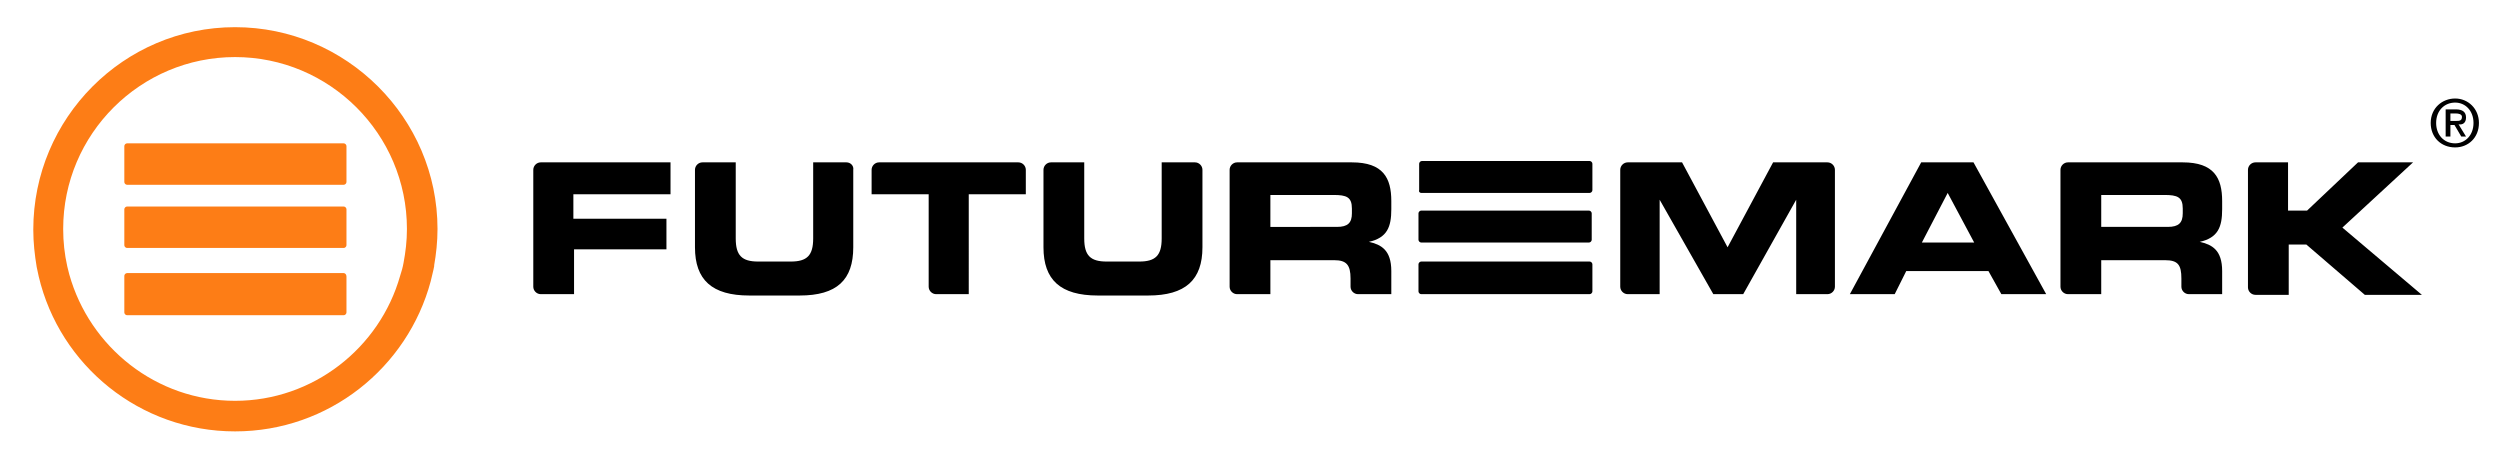 <svg xmlns="http://www.w3.org/2000/svg" viewBox="0 0 368 66.7"><path d="M124.6 23.9h-4.9v11.2c0 2.5-.9 3.4-3.3 3.4h-4.8c-2.4 0-3.3-.9-3.3-3.4V23.9h-4.9c-.6 0-1.1.5-1.1 1.1v11.4c0 4.8 2.5 7.1 8 7.1h7.4c5.5 0 7.9-2.3 7.9-7.1V25c.1-.6-.4-1.1-1-1.1M363 17.3c0-.8-.5-1.2-1.5-1.2H360v4h.7v-1.7h.6l1 1.7h.7l-1.1-1.8c.6.1 1.1-.2 1.1-1m-2.3.6v-1.2h.8c.4 0 .9.1.9.5 0 .6-.4.6-.9.6h-.8zM149.9 23.9h-20.5c-.6 0-1.1.5-1.1 1.1v3.6h8.4v13.6c0 .6.5 1.1 1.1 1.1h4.8V28.6h8.4V25c0-.6-.5-1.1-1.1-1.1M177 36.4V25c0-.6-.5-1.1-1.1-1.1H171v11.2c0 2.5-.9 3.4-3.3 3.4h-4.8c-2.4 0-3.3-.9-3.3-3.4V23.9h-4.9c-.6 0-1.1.5-1.1 1.1v11.4c0 4.8 2.5 7.1 8 7.1h7.4c5.5 0 8-2.3 8-7.1M209.2 35.7h24.7c.2 0 .4-.2.4-.4v-3.9c0-.2-.2-.4-.4-.4h-24.7c-.2 0-.4.2-.4.4v3.9c0 .2.2.4.4.4M209.2 28.4H234c.2 0 .4-.2.4-.4v-3.9c0-.2-.2-.4-.4-.4h-24.7c-.2 0-.4.2-.4.4V28c-.1.2.1.4.3.4"/><path d="M361.4 14.5c-1.9 0-3.6 1.4-3.6 3.6 0 2.1 1.5 3.6 3.6 3.6 1.9 0 3.5-1.4 3.5-3.6 0-2.1-1.6-3.6-3.5-3.6m0 6.6c-1.7 0-2.8-1.3-2.8-3 0-1.8 1.2-3 2.8-3 1.5 0 2.7 1.2 2.7 3s-1.2 3-2.7 3M78.5 25v17.2c0 .6.5 1.1 1.1 1.1h4.9v-6.6h13.6v-4.5H84.4v-3.6h14.3v-4.7H79.6c-.6 0-1.1.5-1.1 1.1M269 43.3c.6 0 1.1-.5 1.1-1.1V25c0-.6-.5-1.1-1.1-1.1h-8l-6.7 12.5-6.7-12.5h-8c-.6 0-1.1.5-1.1 1.1v17.2c0 .6.5 1.1 1.1 1.1h4.7V29.4l7.9 13.9h4.4l7.8-13.9v13.9h4.6zM321.3 23.9h-16.9c-.6 0-1.1.5-1.1 1.1v17.2c0 .6.5 1.1 1.1 1.1h4.9v-5h9.4c1.9 0 2.4.7 2.4 2.7v1.2c0 .6.5 1.1 1.1 1.1h4.9v-3.4c0-3.1-1.5-3.9-3.3-4.3 2.7-.6 3.3-2.2 3.3-4.8v-1.2c0-3.4-1.2-5.7-5.8-5.7m0 7.5c0 1.4-.6 2-2.2 2h-9.8v-4.7h9.3c1.9 0 2.7.3 2.7 2v.7zM234 38.5h-24.8c-.2 0-.4.2-.4.4v4c0 .2.2.4.4.4H234c.2 0 .4-.2.4-.4v-4c0-.2-.2-.4-.4-.4M355.2 23.9h-8.1l-7.5 7.1h-2.8v-7.1H332c-.6 0-1.1.5-1.1 1.1v17.3c0 .6.5 1.1 1.1 1.1h4.9V36h2.6l8.6 7.4h8.4l-11.7-9.9 10.4-9.6zM199 23.9h-16.9c-.6 0-1.1.5-1.1 1.1v17.2c0 .6.5 1.1 1.1 1.1h4.9v-5h9.4c1.8 0 2.4.7 2.4 2.7v1.2c0 .6.5 1.1 1.1 1.1h4.9v-3.4c0-3.1-1.5-3.9-3.3-4.3 2.7-.6 3.3-2.2 3.3-4.8v-1.2c0-3.4-1.2-5.7-5.8-5.7m0 7.5c0 1.4-.6 2-2.2 2H187v-4.7h9.3c1.9 0 2.7.3 2.7 2v.7zM282.8 23.9l-10.5 19.4h6.6l1.7-3.4h12.1l1.9 3.4h6.6l-10.7-19.4h-7.7zm.1 11.8l3.8-7.3 3.9 7.3h-7.7z"/><path fill="#FD7D16" d="M50.6 40.2H18.7c-.2 0-.4.2-.4.4V46c0 .2.2.4.4.4h31.9c.2 0 .4-.2.4-.4v-5.3c0-.3-.2-.5-.4-.5M50.6 30.4H18.7c-.2 0-.4.2-.4.4v5.3c0 .2.2.4.4.4h31.9c.2 0 .4-.2.4-.4v-5.3c0-.2-.2-.4-.4-.4M50.6 21.1H18.7c-.2 0-.4.2-.4.4v5.3c0 .2.2.4.4.4h31.9c.2 0 .4-.2.4-.4v-5.3c0-.2-.2-.4-.4-.4"/><path fill="#FD7D16" d="M34.6 4C18.2 4 4.9 17.4 4.9 33.8c0 1.9.2 3.7.5 5.5.1.4.2.9.3 1.4 3.1 13.1 14.9 22.8 28.9 22.8 13.8 0 25.4-9.4 28.8-22.1.3-1.2.6-2.5.5-2.3.3-1.7.5-3.5.5-5.4C64.4 17.4 51 4 34.6 4m24.8 34.7c-.1.6-.3 1.3-.5 1.9C55.9 51.2 46.1 59 34.6 59 23 59 13.2 51.1 10.2 40.4l-.3-1.2c-.4-1.8-.6-3.6-.6-5.5 0-14 11.4-25.3 25.3-25.3s25.3 11.3 25.3 25.3c0 1.8-.2 3.4-.5 5"/></svg>